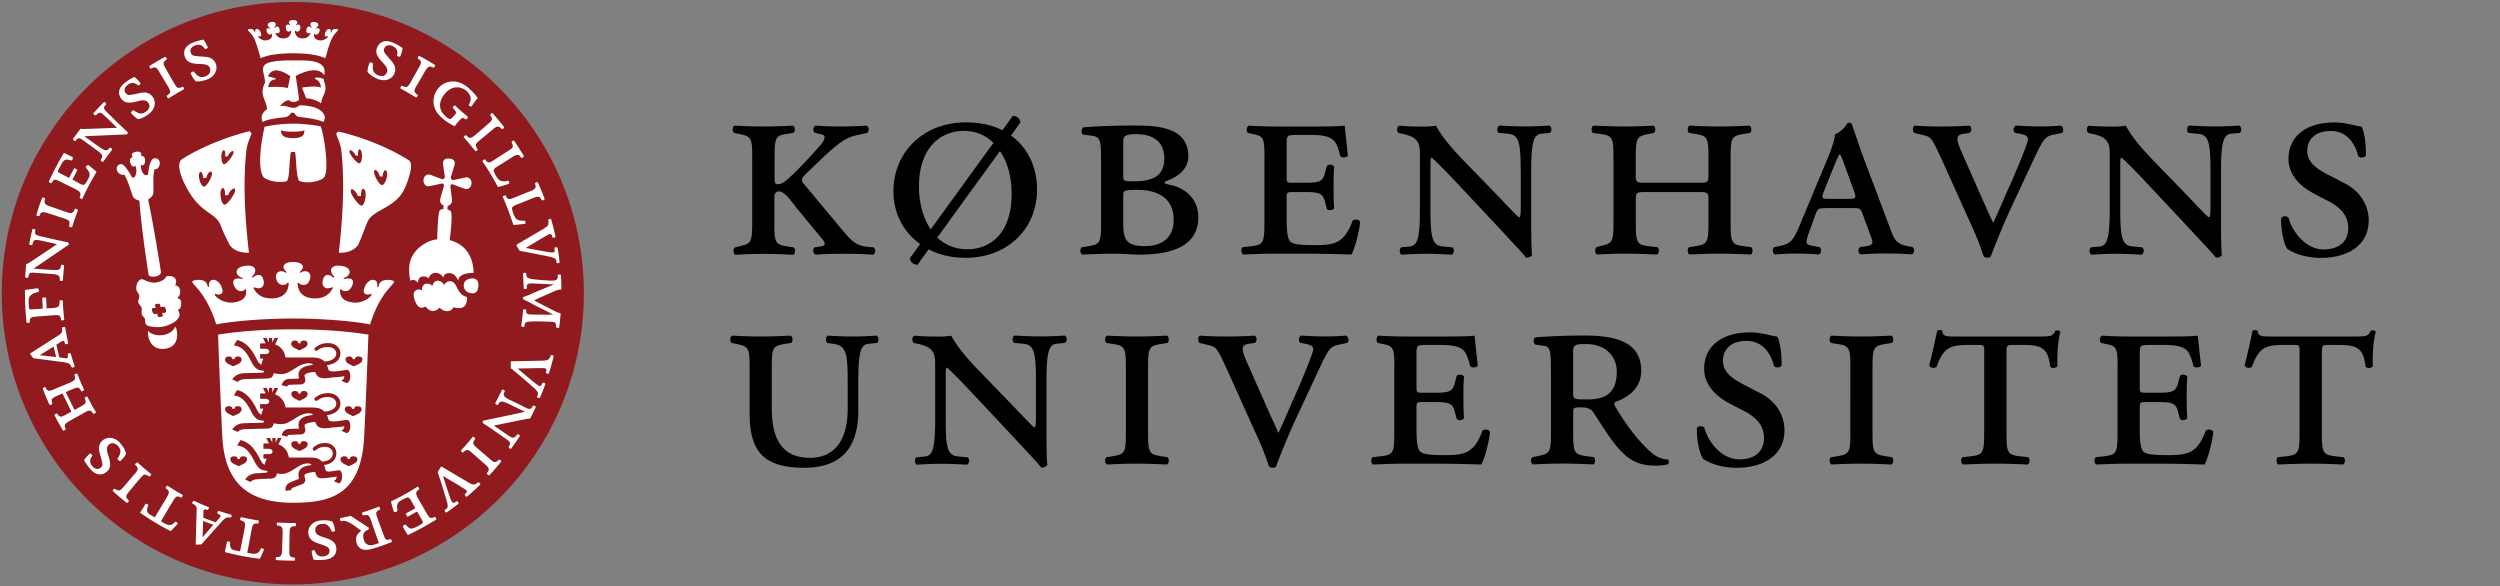 <svg xmlns="http://www.w3.org/2000/svg" viewBox="0 0 313.82 73.56"><rect x="0" y="0" width="313.82" height="73.56" fill="#808080" stroke="none"/><path fill="#901a1e" d="M73.29 36.82c0 20.18-16.37 36.54-36.52 36.54S.22 57 .22 36.82 16.58.25 36.77.25s36.52 16.39 36.52 36.57Z"></path><path fill="#fff" d="M20.6 65.51Zm10.69 3.83Zm0 0Zm20.94-57.09c.11-.04.25-.23.23-.32-.07-.06-.16-.11-.22-.16-.32-.27-.27-.47.09-1.07.2-.35.64-1.07.99-1.7.26-.43.46-.79.91-.58.04.01.08.04.17.08.11-.02.25-.23.22-.34-.5-.31-1.22-.74-1.99-1.15-.1.02-.22.24-.18.35.07.03.1.06.17.11.43.3.13.7-.07 1.06-.19.35-.69 1.24-.96 1.71-.41.74-.53.75-.92.61-.07-.02-.15-.06-.23-.1-.09.05-.19.24-.18.35.59.32 1.5.85 1.97 1.15Zm7.42 6.74c.12 0 .31-.13.33-.23-.05-.07-.12-.15-.15-.22-.21-.37-.09-.53.45-.98.31-.26.97-.79 1.52-1.26.38-.32.68-.59 1.05-.24.03.03.06.06.13.14.11.03.32-.12.31-.24-.35-.44-.88-1.11-1.47-1.77-.1-.01-.29.15-.29.27.04.06.07.09.12.16.3.43-.12.71-.43.98-.3.27-1.07.92-1.47 1.27-.65.54-.76.52-1.07.26-.06-.04-.12-.1-.19-.17-.1.02-.26.17-.29.27.44.47 1.13 1.31 1.47 1.74Zm-1.79 37.54c0 .12.18.28.27.29.08-.07.14-.14.19-.18.34-.26.52-.18 1.04.3.31.27.95.84 1.48 1.3.37.33.69.59.4 1-.02.05-.06.08-.12.16 0 .11.17.29.29.27.38-.4.94-1.02 1.51-1.73 0-.1-.18-.26-.3-.24-.05.05-.09.08-.15.15-.38.37-.71-.01-1.02-.27-.3-.26-1.08-.93-1.49-1.28-.64-.55-.63-.66-.43-1.03.04-.06.1-.14.14-.21-.03-.09-.2-.23-.31-.25-.38.5-1.11 1.32-1.49 1.73Zm-23.04 9.05c-.08.08-.1.31-.04.39.08.01.18.01.26.03.41.09.45.3.44.99-.01.41-.05 1.26-.07 1.97-.02.51-.02.91-.51.96h-.2c-.1.07-.13.32-.02.39.59.04 1.43.07 2.3.07.07-.07.07-.31-.01-.39-.08 0-.12-.02-.21-.03-.51-.04-.44-.56-.44-.96 0-.41.02-1.41.03-1.97.01-.83.11-.9.51-.96.08-.01.17-.02.25-.02.06-.09.06-.3 0-.4-.63.01-1.73-.02-2.29-.06Zm-17.58-7.54c-.12.02-.29.18-.29.28.06.07.14.13.19.19.27.32.18.51-.28 1.04-.27.31-.82.95-1.28 1.49-.33.39-.58.69-1.01.41a.768.768 0 0 1-.15-.11c-.11 0-.29.17-.26.29.42.4 1.06.95 1.76 1.5.11 0 .27-.19.24-.32l-.15-.15c-.37-.36 0-.71.26-1.03.25-.31.89-1.08 1.25-1.5.54-.65.65-.63 1.02-.43.06.03.14.09.21.13.09-.03.23-.2.24-.31-.5-.39-1.34-1.1-1.74-1.48ZM9.78 26.38c-.05-.11-.28-.2-.38-.16-.04.08-.07.17-.1.23-.22.37-.41.36-1.08.13-.38-.14-1.18-.41-1.86-.65-.48-.16-.86-.28-.75-.78 0-.04.02-.09.05-.19-.04-.11-.25-.21-.36-.14-.21.53-.48 1.31-.74 2.19.04.09.27.17.37.1.03-.07.05-.11.09-.18.2-.48.65-.27 1.05-.15.39.12 1.33.44 1.86.6.81.27.82.38.78.79-.01.06-.03.16-.05.24.07.08.28.14.39.11.18-.62.54-1.65.75-2.16Zm54.12-3.32c.08-.23-.06-.35-.13-.38-.1.03-.29.07-.38.08-.11 0-.45 0-.64-.11-.2-.12-.37-.38-.48-.55-.11-.18-.2-.39-.23-.45-.16-.39-.04-.47.54-.84.5-.31 1.07-.67 1.65-1.05.38-.23.81-.52 1.08-.11.03.04.05.08.11.16.15.01.33-.11.34-.23-.29-.47-.73-1.2-1.23-1.93-.1-.02-.31.11-.32.23.03.06.06.11.1.19.25.45-.22.68-.57.9-.28.19-1.2.77-1.64 1.06-.67.44-.81.45-1.09.15-.03-.04-.07-.1-.13-.18-.1 0-.28.14-.33.24.39.55 1.28 1.92 1.95 3.24.6-.14 1.07-.31 1.4-.41Zm2.02 5.04c.13-.2.01-.35-.07-.4-.1.02-.3.01-.39 0-.13 0-.47-.07-.64-.22-.17-.16-.29-.44-.37-.63-.08-.2-.13-.41-.15-.48-.09-.42.05-.47.69-.74.59-.22 1.2-.47 1.85-.74.41-.16.88-.36 1.08.08.02.04.04.08.08.17.14.04.34-.05.37-.16-.19-.51-.5-1.3-.87-2.11-.1-.04-.31.05-.35.17.02.07.04.11.06.2.16.49-.34.62-.71.78-.32.13-1.36.55-1.85.75-.74.3-.88.29-1.09-.05-.02-.05-.06-.12-.1-.19-.09-.02-.3.07-.36.17.27.57.9 2.13 1.34 3.54.61-.03 1.15-.11 1.48-.15ZM47.38 9.9c.92.39 1.82.08 2.13-.68.35-.86-.22-1.39-.68-1.92-.55-.65-.73-.82-.61-1.18.08-.24.4-.65 1.1-.32.76.37.54 1.07.52 1.17.11.14.25.18.4.12.12-.25.31-.93.3-1.07-.2-.12-.52-.37-1.2-.66-1.42-.61-1.97.34-2.08.86-.08.39.01.83.76 1.61.51.54.74.92.51 1.35-.16.29-.49.5-1.04.28-.86-.35-.7-1.04-.66-1.49a.54.54 0 0 0-.42-.13c-.12.28-.28.73-.28 1.18 0 0 .33.49 1.24.87Zm-7.16 55.43c-.99.12-1.61.83-1.51 1.66.12.91.87 1.09 1.52 1.32.81.29 1.06.36 1.12.73.05.24-.03.75-.8.81-.85.07-.99-.66-1.03-.75-.17-.06-.31-.03-.4.09.02.28.18.97.26 1.08.24 0 .65.07 1.38-.01 1.55-.17 1.56-1.27 1.39-1.78-.13-.38-.43-.71-1.46-1.02-.73-.21-1.11-.44-1.12-.92 0-.34.19-.68.77-.77.91-.12 1.11.56 1.3.96.15.04.36-.02.43-.1-.04-.29-.13-.76-.34-1.15 0 0-.53-.26-1.51-.14ZM15.08 55.6c-.67-.74-1.62-.84-2.23-.29-.67.62-.39 1.35-.21 2.03.22.83.32 1.06.05 1.33-.18.18-.64.41-1.13-.18-.53-.66-.03-1.19.03-1.27-.05-.18-.15-.28-.31-.29-.2.18-.67.72-.73.83.13.21.32.57.8 1.13 1.01 1.16 1.92.54 2.26.1.24-.31.34-.75 0-1.77-.24-.72-.28-1.16.11-1.45.26-.19.66-.24 1.07.19.63.68.18 1.25-.05 1.64.07.15.24.28.35.3.22-.21.55-.55.74-.95 0 0-.09-.59-.75-1.33Zm8.02-44.38c.03-.11-.08-.32-.17-.35-.08.04-.17.09-.23.11-.4.14-.54 0-.89-.61-.2-.36-.62-1.08-.98-1.71-.25-.43-.47-.77-.06-1.08.03-.02.07-.05.15-.11.04-.1-.07-.34-.19-.34-.53.28-1.23.69-1.98 1.16-.03.1.1.31.21.32.07-.03.1-.05.19-.09.47-.23.68.24.88.58.22.35.73 1.21 1.02 1.68.43.72.38.83.07 1.1-.06.05-.12.11-.2.15 0 .1.12.28.22.33.57-.37 1.47-.89 1.96-1.16Zm2.96-1.26c.91-.38 1.33-1.25 1.01-2-.36-.85-1.15-.81-1.83-.87-.86-.06-1.1-.06-1.27-.4-.11-.23-.18-.74.55-1 .8-.28 1.13.37 1.19.45.18.01.31-.06.37-.2-.1-.26-.45-.88-.53-.97-.24.05-.64.11-1.33.38-1.45.58-1.16 1.64-.86 2.09.22.33.61.57 1.69.59.75.02 1.18.11 1.32.58.09.32.01.71-.53.95-.85.36-1.22-.24-1.52-.59-.15 0-.34.13-.39.23.13.28.33.71.65 1.01 0 0 .57.11 1.49-.27ZM18.7 14.3c.78-.62.95-1.55.43-2.19-.57-.72-1.32-.49-1.99-.34-.85.17-1.08.24-1.32-.04-.18-.19-.38-.66.25-1.11.69-.49 1.19.04 1.28.11.17-.04.28-.13.29-.29-.16-.22-.66-.73-.77-.78-.22.11-.59.26-1.18.72-1.22.94-.67 1.89-.26 2.23.3.26.72.4 1.78.12.72-.2 1.16-.21 1.42.2.19.29.21.68-.25 1.04-.72.58-1.24.11-1.62-.14-.15.04-.29.21-.33.33.2.22.52.59.9.8 0 0 .58-.04 1.37-.67Zm43.46 36.31c.04.16.2.23.34.21.04-.06.06-.11.13-.2.19-.29.4-.29 1.09.02.46.22 1.89.91 2.19 1.05-.27.07-4.55.97-5.26 1.12-.07.1-.06.24-.02.32.22.09 2.29 1.56 2.76 1.87.66.45.73.62.56.92-.04.06-.08.13-.11.18.02.12.19.27.31.23.3-.4.75-1.04 1.11-1.6-.02-.13-.18-.22-.32-.22-.04.06-.11.14-.14.19-.34.4-.55.26-1.12-.12-.3-.2-1.38-.95-1.69-1.15.43-.1 3.96-.81 4.07-.83.28-.05.37-.06.5-.04.02-.08.04-.15.08-.21.18-.34.52-1.03.62-1.27-.06-.12-.23-.18-.35-.16-.05.09-.07.14-.12.2-.24.39-.58.16-1.04-.07-.48-.24-1.2-.59-1.79-.87-.66-.32-.81-.54-.69-.86.03-.07.08-.18.1-.22-.05-.15-.22-.23-.36-.15-.14.29-.62 1.27-.85 1.66ZM8.06 33.34c-.1-.12-.28-.13-.4-.07 0 .07-.01.11-.04.24-.07.34-.26.41-1.01.38-.5-.02-2.06-.14-2.4-.17.22-.15 3.82-2.59 4.42-3a.361.361 0 0 0-.11-.32c-.24 0-2.71-.58-3.25-.7-.8-.17-.9-.29-.86-.63 0-.07.02-.15.04-.21-.05-.11-.28-.17-.38-.09-.12.48-.28 1.23-.4 1.89.08.11.26.14.38.08.02-.07.05-.17.07-.23.13-.48.38-.43 1.05-.3.35.07 1.63.36 1.98.44-.35.26-3.32 2.23-3.42 2.29-.25.15-.33.2-.46.22.01.09.02.16 0 .23-.04.38-.1 1.14-.1 1.41.1.09.29.09.39.01.01-.1.02-.15.03-.22.09-.45.48-.37 1-.33.53.04 1.3.09 1.96.14.73.05.94.2.95.54v.24c.1.12.28.13.4 0 .01-.33.1-1.41.16-1.85Zm6.02-14.54c-.01-.16-.16-.25-.29-.26-.04.05-.08.09-.17.17-.25.25-.45.22-1.07-.21-.43-.28-1.68-1.19-1.96-1.4.27-.01 4.62-.2 5.35-.23.09-.09.11-.22.07-.31-.2-.12-2.01-1.92-2.41-2.3-.6-.57-.63-.73-.41-1.01.04-.05.1-.11.15-.16 0-.12-.15-.29-.28-.28-.35.34-.88.91-1.34 1.41.02.13.15.25.28.27.06-.05.14-.12.19-.16.36-.34.54-.17 1.04.29.28.25 1.21 1.18 1.47 1.42-.42.02-4 .15-4.12.15-.28 0-.37 0-.49-.05a.68.68 0 0 1-.11.19c-.23.31-.69.92-.83 1.14.04.13.2.23.32.23.06-.08.1-.13.15-.19.31-.34.58-.06 1.02.25.43.31 1.05.77 1.59 1.15.59.43.7.66.53.96-.03.06-.1.17-.12.2.02.16.17.27.33.22.18-.27.84-1.15 1.11-1.5Zm-3.09 31c-.12-.03-.33.06-.36.16.03.08.06.16.08.23.14.41-.02.53-.63.87-.17.09-.42.24-.73.4l-1.1-2.24c.29-.13.56-.25.76-.33.75-.32.87-.31 1.09.04l.11.19c.1.01.29-.08.36-.18-.29-.59-.67-1.49-.85-2.02-.11-.04-.34.03-.38.12.03.09.05.17.06.25.08.37-.08.52-.73.79-.35.15-1.16.48-1.82.76-.42.18-.81.38-1.05-.05-.02-.04-.04-.09-.08-.18-.13-.04-.33.06-.36.17.2.53.51 1.28.85 2.04.09.03.33-.04.37-.16-.03-.07-.03-.09-.06-.17-.14-.44.16-.59.69-.82.13-.06.36-.16.63-.28l1.12 2.27c-.21.13-.42.25-.61.35-.41.23-.78.47-1.06.07-.03-.04-.05-.08-.1-.16-.14-.02-.34.09-.35.2.26.51.65 1.22 1.08 1.94.08.01.31-.09.34-.2l-.07-.16c-.19-.4.1-.61.6-.89.29-.16 1.25-.7 1.72-.96.69-.4.83-.4 1.08-.08.03.05.08.11.12.18.11 0 .28-.11.34-.21-.34-.53-.83-1.43-1.06-1.93Zm46.76-34.75c.28-.32.37-.27.56-.16.06.04.1.06.18.1.11 0 .27-.24.25-.34-.44-.32-1.05-.86-1.6-1.4-.17 0-.31.17-.3.28.07.08.14.17.25.31.24.3.22.32-.03.6-.12.14-.19.23-.27.32-.2.21-.37.23-.64.02-.11-.08-.18-.14-.34-.3-.26-.25-1.09-1.16-.1-2.55 1.05-1.43 2.33-.96 2.81-.56.39.35.55.68.57 1.01 0 .33-.16.61-.25.8.02.11.22.21.34.19.27-.41.52-.74.79-1.07-.11-.15-.35-.55-1.18-1.27-.71-.61-1.67-1.04-2.74-.67-.81.28-1.52 1.09-1.62 2.1-.11 1.15.51 1.85 1.07 2.36.65.56 1.21.84 1.58 1.03.13-.2.23-.33.38-.5.05-.06.12-.13.31-.33Zm-45.62 6.54c-.17-.18-.94-.8-1.05-.89-.19.03-.29.2-.3.35.04.05.1.11.19.23.29.36.36.63.18 1.03-.05.1-.13.25-.23.42-.27.48-.35.63-1 .27-.09-.06-.83-.45-.83-.45.01-.01.62-1.19.62-1.19-.08-.13-.24-.21-.41-.24 0 .02 0 .01-.63 1.21-.15-.07-1.15-.59-1.27-.65-.11-.07-.18-.14-.08-.33.1-.2.31-.65.53-.98.24-.36.52-.35.7-.32.19.03.32.07.43.11.13-.09.19-.26.15-.43-.27-.14-.8-.41-1.1-.54-.83 1.37-1.53 2.78-1.91 3.62.05.09.23.2.35.18.02-.04.04-.08.09-.16.25-.44.55-.26 1.07 0 .43.22 1.14.57 1.73.86.79.39.81.58.68.97-.02.06-.02.07-.06.15.08.1.27.18.35.16.52-1.17 1.23-2.48 1.79-3.39Zm36.94 41.34c.07.33.31 1.14.38 1.32.18.07.36-.02.44-.13 0-.06-.02-.15-.03-.3-.05-.47.03-.73.42-.96.09-.06.23-.15.42-.23.49-.25.63-.32.98.34.05.09.45.83.45.83l-1.18.65c.01.15.09.31.21.42l1.2-.66c.08.13.63 1.11.69 1.23.06.12.08.2-.11.32s-.61.38-.98.52c-.39.17-.61 0-.75-.12-.13-.12-.22-.23-.29-.31-.15 0-.29.11-.36.27.16.28.46.76.63 1.05 1.44-.68 2.8-1.47 3.58-1.96 0-.11-.09-.29-.2-.34-.04.02-.08.03-.16.08-.45.22-.6-.09-.89-.59-.25-.42-.63-1.1-.97-1.67-.44-.76-.36-.93-.04-1.18.05-.04.06-.05.13-.1a.518.518 0 0 0-.21-.33c-1.17.76-2.41 1.42-3.35 1.87Zm19.96-31.27c.59.1.61-.06.6-.32 0-.06-.01-.13-.02-.21.05-.1.29-.13.38-.03.1.51.2 1.3.25 1.85-.04.11-.28.12-.38.03 0-.07 0-.14-.03-.24-.02-.2-.15-.37-.86-.52-.7-.15-2.49-.52-3.72-.72-.13-.18-.38-.6-.39-.64a.12.12 0 0 1 .03-.17c.07-.05 3.12-1.83 3.4-2 .48-.31.59-.44.56-.82 0-.1-.03-.18-.04-.26.05-.07.24-.18.37-.09.23.77.4 1.49.55 2.2-.04.1-.26.16-.38.09 0-.05-.02-.1-.05-.19-.12-.35-.29-.27-.68-.05-1.09.62-1.24.73-2.62 1.55.95.19 2.1.4 3.02.55Zm-1.69 16.56c.46.38.56.25.68.02.03-.06.05-.12.08-.19.1-.06.31.02.36.15-.17.49-.47 1.24-.69 1.74-.1.07-.31-.03-.36-.16.03-.07.06-.13.1-.23.08-.19.04-.38-.49-.87-.55-.48-1.91-1.68-2.9-2.46 0-.22-.01-.7-.02-.74 0-.06.03-.13.11-.13.09 0 3.62-.07 3.94-.08.56-.03.73-.09.9-.43.04-.09.07-.18.09-.24.08-.04.3-.04.37.1-.19.77-.39 1.49-.61 2.19-.09.07-.31 0-.38-.1.01-.05.02-.12.05-.21.07-.37-.12-.37-.56-.37-1.26 0-1.45.03-3.03.05.73.64 1.63 1.39 2.36 1.97ZM56.58 62.65c.19.56.35.51.57.38.06-.03.11-.07.18-.12.12 0 .26.19.22.32-.41.33-1.06.8-1.51 1.11-.11.01-.24-.19-.22-.33.07-.04.12-.08.22-.14.16-.13.24-.31.03-1-.2-.7-.72-2.45-1.13-3.6.11-.18.36-.6.38-.64.02-.03.08-.08.16-.04.06.04 3.04 1.81 3.35 1.99.49.29.66.31.99.11.08-.05.15-.1.21-.15.08.01.29.12.26.29-.57.56-1.13 1.05-1.69 1.53-.1.01-.25-.15-.25-.3.03-.03.08-.07.14-.14.25-.28.1-.38-.28-.6-1.06-.68-1.24-.75-2.6-1.57.29.92.65 2.03.95 2.92Zm-9.25 5.6c-.13.05-.29.1-.47.15-.18.04-.49.08-.74-.05a.875.875 0 0 1-.44-.57c-.06-.17-.12-.37-.06-.71.07-.32.39-.5.63-.59l.06-.23c-.34-.22-2-1.31-2.3-1.5-.58.15-1.21.27-1.32.3-.03.12.03.29.09.38.1-.02.2-.03.23-.04.35-.03.51.04 1 .3.47.26.94.65 1.33.95-.46.32-.77.76-.6 1.43.26 1.03 1.13 1.02 1.71.89.2-.05.44-.11.64-.18.22-.06.87-.26 2.09-.74.02-.08-.03-.33-.14-.36-.08.02-.11.02-.2.04-.4.11-.48 0-.75-.75-.12-.33-.49-1.33-.67-1.82-.28-.75-.25-.9.1-1.1.05-.02.12-.06.2-.09.02-.1-.06-.29-.15-.37-.63.26-1.41.53-2.09.74-.05.11 0 .33.1.38.09-.01.18-.04.26-.05.41-.07.54.08.77.76.12.37.63 1.85.95 2.73l-.22.11Zm-18.3-3.65c.08.11.03.32-.09.38-.04-.01-.11-.03-.22-.03-.22 0-.39-.02-.91.55-.49.55-2.35 2.64-2.53 2.84-.12 0-.57.02-.63.02-.06-.01-.08 0-.08-.09s.09-3.61.11-3.94c0-.33.11-.75-.31-1a1.71 1.71 0 0 0-.23-.12c-.02-.1.04-.3.2-.35.87.41 1.55.69 1.86.8.05.1-.02.31-.15.37-.05-.02-.07-.03-.16-.06-.37-.12-.36.15-.36.49 0 .36-.01.36-.01.53.22.09 1.31.49 1.54.58.08-.08.14-.16.33-.38.34-.37.4-.47.08-.63-.11-.05-.1-.05-.17-.08-.02-.06-.02-.29.15-.35.19.07 1.03.33 1.58.48Zm-2.25 1.28-1.28-.48-.07 2.05 1.35-1.58ZM9.38 45.97c-.03.12-.26.21-.38.14-.02-.03-.04-.11-.1-.2-.11-.19-.2-.34-.96-.45-.73-.1-3.5-.46-3.75-.49-.08-.1-.36-.47-.39-.5-.02-.06-.04-.08.03-.13.07-.04 3.05-1.95 3.32-2.12.27-.18.68-.33.65-.81 0-.1-.01-.19-.02-.28.06-.06.28-.13.41-.03.15.96.3 1.68.37 1.98-.05.11-.27.18-.39.09-.01-.04-.02-.07-.04-.16-.11-.37-.32-.21-.61-.03-.3.2-.31.2-.45.3.05.21.33 1.36.38 1.59.11.02.2.02.5.07.51.06.62.06.57-.31-.01-.11-.01-.1-.03-.17.05-.07.24-.18.39-.08.06.24.41 1.38.49 1.58Zm-2.33-1.15-.32-1.32-1.74 1.09 2.06.23Zm59.08-8.87c0-.42.43-.39.98-.36.45.02 1.85.08 2.42.13-.3.11-1.94.77-2.57 1.06-.65.3-1.14.46-1.27.5-.06.08-.07.21 0 .3.25.11.5.22 1.23.62.7.39 2.1 1.04 2.52 1.3-.4 0-1.94 0-2.61-.02-.77 0-.76-.14-.77-.4v-.18c-.08-.08-.31-.09-.4-.02-.05.61-.08.96-.23 2.06.07.1.3.13.39.06.02-.12.02-.13.05-.29.07-.31.35-.33 1.03-.36.57-.02 1.6.02 2.27.04.59.02.63.18.63.46 0 .08 0 .1-.01.2.08.12.31.14.41.06.06-.55.14-1.3.18-1.79-.33-.06-.7-.24-.96-.38-.12-.06-2.02-1.02-2.37-1.23.61-.32 2.01-.91 2.53-1.15.4-.18.66-.22.89-.21 0-.7-.02-1.15-.06-1.83-.13-.09-.32-.08-.4.02v.2c.02.52-.47.48-.95.48-.28 0-1.66-.11-2.15-.17-.76-.1-.78-.26-.84-.54-.01-.07-.01-.11-.02-.2-.15-.13-.34-.07-.4.04.05.67.06 1.04.09 1.85.1.11.32.11.4 0M32.75 68.82c-.03.13-.13.32-.27.48-.13.16-.47.26-.83.2-.11-.02-.34-.06-.61-.11 0 0 .43-2.26.52-2.79.15-.79.24-.89.64-.88.05 0 .13 0 .21.01.07-.08.1-.29.06-.39-.64-.1-1.65-.29-2.2-.43-.1.08-.15.3-.1.38.09.03.17.06.23.09.41.15.41.35.29 1.04-.07.37-.55 2.79-.55 2.79-.34-.06-.66-.13-.8-.16-.39-.1-.44-.48-.46-.6-.02-.11 0-.24 0-.38-.09-.12-.31-.13-.39-.07-.03.2-.22 1.06-.27 1.3 1.71.43 2.75.64 4.41.84.04-.06.46-1.04.51-1.15-.07-.14-.28-.19-.4-.16ZM22 65.49c-.07.11-.24.25-.43.36-.17.09-.51.06-.84-.11-.1-.06-.3-.18-.53-.31 0 0 1.18-1.97 1.45-2.43.41-.69.53-.77.91-.61.05.02.12.04.19.09.1-.05.19-.24.19-.35-.56-.31-1.45-.84-1.91-1.17-.12.03-.25.23-.23.33.07.05.14.1.2.15.3.27.24.47-.11 1.08l-1.47 2.43c-.3-.18-.57-.35-.7-.43-.34-.23-.26-.61-.23-.72.02-.11.07-.24.14-.37-.06-.14-.26-.23-.35-.19-.1.17-.56.92-.7 1.12 1.46 1 2.35 1.54 3.85 2.31.06-.05.79-.82.88-.91-.02-.16-.19-.27-.31-.28ZM7.48 37.73v.24c-.03.4-.09.64-.77.69-.14.01-.69.04-.86.05l-.06-1.33c-.14-.07-.33-.05-.48.01l.05 1.35c-.15.02-1.34.1-1.48.1-.14 0-.22-.01-.25-.23-.01-.22-.04-.52-.03-.98.03-.76.97-.92 1.23-.98.09-.16.06-.32-.07-.46-.39.03-1.26.17-1.63.2 0 1.79.07 2.85.21 4.11.1.05.31.04.39-.03v-.18c0-.51.37-.51.94-.56.37-.03 1.16-.08 1.95-.15.87-.08.95.05 1.03.45.01.07.01.07.02.16.13.05.33.02.4-.05-.1-.76-.16-1.68-.19-2.41-.1-.07-.3-.04-.39 0Zm31.17-26.82c-.55.04-.74.1-.74.1l.53 1.34s.89-.03 1.89.63c0-.96.89-1.4.36-2.71-.04-.14-.02-.3-.02-.3-.36-.3-1.12-.22-1.12-.22v.16c.75.28.73 1.08.73 1.08-.5-.18-1.09-.12-1.62-.09Zm-1.87-4.22c1.51 0 3.04.14 4.05.62.16-.4.55-2.26 1.14-2.98.1-.11.35-.4.41-.45.05-.05.1-.17 0-.2-.11-.03-.24-.06-.4-.03-.21.04-.33.15-.38.41 0 0-.07.03-.09.03.03-.15.02-.3-.03-.39-.05-.07-.22-.16-.46.09-.1.12-.17.23-.21.37-.05.14-.09.28.03.38.09.05.2.04.33-.03v.1c-.17.25-.63.54-1.09.45-.56-.1-.7-.42-.66-.81l.03-.03c.04.03.1.11.18.12.07.02.28.02.42-.27.11-.22.1-.38.04-.45-.05-.06-.19-.11-.45-.03 0-.02-.02-.05-.02-.07.28-.09.36-.3.34-.41-.01-.12-.07-.28-.42-.34-.39-.07-.53.09-.56.2-.03.09-.01.33.17.48-.01.02-.06.04-.06.05-.07-.05-.1-.08-.15-.11a.398.398 0 0 0-.16-.06c-.12 0-.24.05-.31.37-.1.4.16.48.23.48s.21-.02.27-.06l.02.04c-.19.44-.55.7-1.1.66-.5-.04-.87-.36-.87-.97 0 0 .02 0 .04-.03.02.03.1.15.28.15s.29-.13.35-.38c.07-.28-.04-.44-.16-.49-.15-.06-.3.03-.35.09-.01-.02-.03-.04-.04-.05.11-.13.2-.26.17-.37-.03-.15-.2-.26-.52-.26-.33 0-.49.11-.52.26-.02.12.06.25.17.37l-.05.05c-.04-.05-.19-.15-.34-.09-.13.04-.22.2-.16.49.06.24.18.38.34.38s.26-.12.28-.15c0 .02.03.02.04.03-.01.61-.37.92-.88.97-.56.04-.91-.22-1.11-.66.02-.02.02-.03.03-.04.07.04.2.07.27.06.08 0 .33-.07.23-.48-.06-.32-.19-.36-.3-.37-.04 0-.12.03-.16.06-.05.03-.09.06-.15.11-.01-.01-.06-.03-.06-.05.19-.15.2-.39.18-.48-.04-.11-.18-.28-.57-.2-.35.06-.41.23-.42.34-.01.11.06.33.34.41 0 .02-.02.05-.02.07-.26-.07-.4-.03-.45.03-.04.07-.06.23.05.45.14.29.34.28.4.27a.33.33 0 0 0 .18-.12c.02.02.03.03.04.03.03.39-.09.71-.67.81-.44.09-.91-.21-1.07-.45v-.1c.13.07.25.08.31.03.13-.1.09-.24.03-.38a.842.842 0 0 0-.2-.37c-.23-.24-.41-.16-.46-.09-.06.08-.07.24-.04.39-.01 0-.07-.03-.08-.03-.06-.26-.17-.36-.38-.41-.16-.03-.3 0-.41.03-.11.04-.07.15 0 .2.06.05.32.34.42.45.58.72.96 2.58 1.12 2.98 1.01-.47 2.55-.62 4.05-.62m-.89 8.01c-.97.11-2.28.24-2.9.62-.3-.59-.08-1.19.55-1.62-.05-.42-.16-.76-.25-.95-.72-1.64-.01-2.03-.01-2.51-.15-1.67-1.41-2.66 3.51-2.66 1.85 0 4.36-.11 3.92 1.87 0 0-.33-.63-1.28-.63-1.03 0-2.3.72-2.3.72s.46 2.89.4 2.99c-.12.2-.64.33-.87.25-.24-.08-.42-.2-.42-.2-.4 0-.8.41-1.15.77.88-.33 1.71.67 2.49-.13 1.32 0 2.16.33 2.44.5.81.49.92 1.1.58 1.6-.4-.24-1.58-.49-3.05-.64-.41-.05-.62-.53-.62-.53h-.36s-.31.5-.69.54M33.64 9.6l.95.22v.14c-.73.08-.87.61-.92.98 0 0 .59-.06 1.55-.02.66.04.91.14.91.14s.15-.75.31-1.5c-.31-.18-2.11-1.55-2.8.03Zm-2.38 22.12c-1.12.06-2.07-.37-2.44-1-.18-.31-.83-1.64-1.06-2.28-.69-1.97-2.61-1.39-4.54-5.27-.61-1.2-1.07-2.74-.36-3.2 3.74-2.37 8.36-3.5 8.45-3.49.07 0 .3.24.26.34-.18.44-.56 1.25-.65 2.17-.5 4.65-.03 9.57.33 12.72Zm-4.79-10.19c-.12-.02-.44.22-.57.79l-.37.05c-.04-.5-.22-.81-.33-.8-.15.03-.21.18-.23.45-.03.4.28 1.41.65 1.41.3 0 .85-.99.96-1.4.06-.26.03-.46-.11-.5Zm1.65-.92c.26.04.92-.81 1.1-1.18.11-.23.13-.42.01-.47-.08-.03-.42.15-.65.67h-.32c.07-.47-.04-.77-.14-.77-.14 0-.21.13-.29.37-.1.38-.03 1.35.3 1.38Zm1.27 3.05c-.12-.03-.51.21-.75.83l-.39.02c.04-.56-.13-.92-.25-.91-.17.02-.25.17-.31.46-.07.45.1 1.6.5 1.63.32.03 1.04-1.02 1.24-1.47.11-.29.1-.51-.04-.57Zm21.5-.21c-1.04 2.66-4.08 2.81-4.75 4.38-.28.63-.98 2.57-1.18 2.89-.38.63-1.32 1.06-2.43 1 .35-3.15.82-8.07.33-12.72-.1-.92-.48-1.69-.64-2.13-.04-.11.17-.35.25-.35.1 0 4.65.98 8.8 3.56.69.43.16 1.99-.37 3.37Zm-6.92-4.13c.18.37.89 1.22 1.13 1.18.35-.04.4-1 .29-1.38-.06-.24-.14-.36-.29-.37-.1 0-.21.3-.14.77h-.32c-.23-.51-.61-.7-.68-.67-.13.05-.12.24 0 .47Zm1.91 4.85c-.05-.3-.14-.45-.3-.47-.12 0-.29.35-.26.92l-.39-.02c-.23-.62-.67-.88-.78-.85-.15.06-.15.28-.04.57.19.45.95 1.5 1.27 1.49.4-.04.59-1.18.5-1.63Zm2.71-2.36c-.01-.27-.08-.41-.23-.44-.11-.01-.3.3-.35.8l-.34-.04c-.14-.57-.47-.82-.58-.8-.14.04-.16.24-.09.51.09.41.64 1.39.94 1.39.38 0 .69-1 .66-1.41ZM36.8 39.98c3.49 0 7.44.31 9.66.74.25-.85.89-2.64 2.04-4.13.19-.23.72-.85.83-.97.12-.11.22-.33-.04-.4-.27-.07-.58-.12-.95-.06-.48.09-.74.3-.81.82-.02 0-.17.06-.18.06.04-.28 0-.61-.14-.76-.13-.14-.56-.33-1.05.16-.24.24-.35.47-.42.72-.09.29-.17.57.13.75.21.1.47.09.75-.05v.19c-.33.5-1.34 1.08-2.4.91-1.33-.2-1.57-.84-1.52-1.61.02-.02.05-.04.08-.06.07.06.22.21.43.25.17.03.64.04.94-.55.23-.43.18-.75.06-.88-.11-.14-.45-.22-1.04-.08 0-.02-.04-.1-.05-.13.66-.19.8-.59.77-.82-.03-.23-.19-.57-1.03-.7-.9-.15-1.21.19-1.29.42-.04.18.01.66.44.94-.02.04-.1.09-.12.12-.15-.1-.23-.16-.33-.23a.878.878 0 0 0-.38-.12c-.26 0-.54.1-.67.72-.16.8.41.96.57.96.15 0 .47-.05.62-.14.04.02.05.04.09.09-.44.88-1.21 1.39-2.5 1.31-1.17-.08-1.9-.71-1.93-1.92.03-.02.07-.04.1-.05.05.04.24.29.64.29s.69-.27.81-.73c.16-.56-.08-.86-.38-.96-.36-.12-.7.07-.82.18-.03-.04-.07-.07-.09-.11.24-.24.44-.49.39-.74-.08-.3-.47-.52-1.21-.52-.73 0-1.13.22-1.21.52-.05.25.15.51.39.74-.03.04-.06.07-.09.11-.12-.1-.46-.29-.82-.18-.3.1-.54.4-.38.96.13.46.42.73.81.73s.59-.25.64-.29c.03.01.08.03.1.05-.03 1.22-.76 1.85-1.93 1.92-1.29.08-2.06-.43-2.5-1.31.04-.04.05-.06.09-.09.15.09.46.14.62.14.16 0 .73-.17.57-.96-.13-.62-.41-.72-.67-.72-.1 0-.27.05-.38.12-.11.06-.18.12-.33.23-.02-.03-.1-.08-.12-.12.42-.28.48-.76.44-.94-.07-.23-.39-.57-1.29-.42-.84.12-1 .47-1.03.7-.03.23.1.63.77.82 0 .03-.05.11-.05.13-.6-.14-.93-.06-1.04.08-.12.13-.17.45.06.88.29.59.77.58.94.55.21-.04.36-.19.43-.25.03.02.07.05.08.06.06.77-.19 1.41-1.52 1.61-1.06.16-2.07-.42-2.4-.91v-.19c.28.14.54.15.75.05.3-.18.22-.46.13-.75-.07-.25-.18-.48-.42-.72-.49-.49-.92-.3-1.05-.16-.15.15-.18.48-.14.76 0 0-.16-.06-.18-.06-.07-.52-.33-.73-.81-.82-.37-.07-.68-.01-.95.06-.25.07-.15.28-.04.4.11.12.64.73.83.97 1.15 1.5 1.79 3.28 2.04 4.13 2.22-.43 6.16-.74 9.66-.74Zm21.41-4.2c0 .86.75 1.04 1.13 1.04s.71-.27.71-1.07c0-.62-.36-.8-.76-.8-.22 0-1.07.1-1.07.83Zm-3.94.1a.952.952 0 0 0-.66-.27c-.54 0-.68.56-.63.83-.11-.03-.24-.1-.4-.1-.41 0-.66.31-.66.68s.36 1.61.97 1.61c.21 0 .36-.08.55-.13.19.25.53.54.87.54.38 0 .58-.15.86-.42.16.17.55.44.91.44.56 0 .68-.26.86-.49.13.03.34.11.68.11.76 0 1.01-.53 1.01-1.4-.65-.11-.99-.64-1.23-1.11-.23-.49-.45-.87-.93-.87-.26 0-.61.17-.67.49-.12-.18-.43-.55-.82-.55-.46 0-.61.33-.7.65Zm.61-5.82c-1.01 0-3.52 1.22-3.52 3.69 0 .51.05 1.24.17 1.51.06-.05.17-.12.33-.12s.45.12.6.36c.05-.34.1-.8.73-.8.37 0 .48.15.61.25.15-.52.57-.7.91-.7s.79.26.95.62c0-.41.37-.58.68-.58.69 0 .91.44 1.2.94 0-.7.93-.95 1.66-.96h.24c0-1.99-.95-3.58-2.99-4.13.41-3.28.19-3.55.12-3.63-.09-.12-.25-.18-.4-.2l.02-.47a.66.66 0 0 0 .55-.63c.02-.19-.21-1.76-.21-1.79 0-.17.11-.31.27-.29.07 0 1.5.59 1.7.61.35.03.65-.28.68-.69.05-.41-.21-.76-.57-.79-.18 0-1.43.31-1.76.34-.16-.01-.28-.18-.26-.34 0-.02.49-1.54.5-1.73.02-.35-.3-.66-.71-.61-.41-.1-.75.15-.78.49-.01.19.24 1.77.24 1.79 0 .15-.15.3-.3.29-.32-.07-1.52-.58-1.7-.59-.35-.03-.66.28-.68.69-.03.41.22.76.56.79.2.02 1.71-.35 1.78-.35.17 0 .24.16.22.32 0 .02-.45 1.54-.48 1.73-.03.3.14.6.45.71l-.04.46c-.15 0-.32.03-.42.14-.08.07-.26.31-.35 3.63Zm-14.17-7.82c-.29.42-1.94.91-3.12.48-.45-.29-.4-3.53-.58-3.65h-.43c-.09 0-.11.15-.2 1.18-.06.69-.08 2.31-.41 2.5-1.34.31-2.68-.25-2.88-.51-.83-1.09-.29-4.6.13-6.33 2.41-.52 4.6-.49 7.04-.05.42 1.08 1.09 5.46.44 6.38Zm-2.5-5.89s-.27.18-1.43.18c-1.22 0-1.51-.18-1.51-.18 0 .65.39.99 1.51.99s1.43-.34 1.43-.99ZM46.25 42c-.04.81-.27 7.59-.54 12.85-.37 7.25-4.18 8.26-8.91 8.26-5.06 0-8.56-1.93-8.89-8.26-.27-5.26-.51-12.03-.53-12.85 1.14-.17 4.28-.66 9.42-.66s8.3.49 9.45.66Zm-9.7 1.12c0 .52.71.66.96.85h.13c.25-.19.96-.33.96-.85 0-.09-.03-.37-.47-.37-.36 0-.41.22-.41.34h-.28c0-.12-.06-.34-.41-.34-.44 0-.47.28-.47.37Zm1.59 12.26c-.36 0-.41.21-.41.34h-.28c0-.13-.06-.34-.41-.34-.44 0-.47.28-.47.37 0 .53.71.69.96.85h.13c.25-.17.96-.32.96-.85 0-.08-.03-.37-.47-.37Zm-.62-5.08h.13c.25-.18.96-.33.96-.86 0-.09-.03-.36-.47-.36-.36 0-.41.2-.41.33h-.28c0-.12-.06-.33-.41-.33-.44 0-.47.27-.47.36 0 .53.71.67.96.86Zm-9.27-5.18c0 .52.72.67.97.85h.12c.27-.18.99-.32.99-.85 0-.09-.03-.37-.48-.37-.36 0-.41.22-.41.33h-.29c0-.11-.05-.33-.4-.33-.47 0-.49.28-.49.37Zm11.58-1.13c.45-.32.8-.43 1.37-.43.5 0 1.01.31 1.01.82 0 .43-.39.95-1.48 1h-.01c-.44-.47-1.09-.51-1.83-.51h-3.05c-.09-.54-.31-.96-.68-1.28-.18-.16-.39-.28-.63-.36l.39-.81h-.46l-.29.59v-.59h-.41v.59l-.29-.59h-.46l.33.69h-.69v.67h.66c.27 0 .48.15.48.33 0 .28-.26.34-.48.34h-.66v.57h.4v.02c-.07.15-.19.43-.22.73-.24-.06-.39-.24-.65-.76-.47-.94-1.17-2.05-2.4-2.32h-.03l-.4.68h.06c.99.13 1.53.85 2.1 1.96.5.99.89 1.17 1.56 1.2.03.04.07.07.11.1-.04.13-.11.15-.46.16l-1.9.05c-.4.01-1.14.03-1.64.75l-.03.04.69.31.02-.02c.19-.21.51-.32.99-.33.28 0 .92-.03 1.5-.04.49-.01.94-.03 1.1-.03.61-.02.82-.18.9-.67 1.18.24 1.54.07 2.17-.29.21-.12.4-.24.56-.34.65-.4.97-.59 1.69-.62.25 0 .4.04.53.21-.85.08-1.35.27-1.62.61-.26.33-.22.71-.17.97s.02.09.03.13c-.47.02-.5.02-.53.02-.03 0-.07 0-.74.03-.17 0-.73.08-.9.75v.04l.69.17v-.03c.1-.19.16-.19.24-.19.66-.03.7-.03.73-.03.03 0 .07 0 .74-.03.18 0 .32-.07.43-.19.21-.24.11-.56.06-.72v-.02s-.02-.03-.02-.05c-.03-.15 0-.2.03-.24.07-.08.33-.28 1.31-.35.14.55.5.8 1.17.8.31 0 .67-.05 1.11-.12.41 0 .84-.06 1.18-.11.06 0 .12-.02.18-.03 0 .31-.09.37-.32.52l-.07.04.69.31h.02c.2-.09.31-.22.38-.47.08-.26.07-.59-.03-.92a.391.391 0 0 0-.4-.27c-.17.02-.36.05-.56.08-.89.14-1.64.22-1.73-.19-.04-.18-.09-.34-.16-.49 1.24-.14 1.69-.84 1.69-1.46 0-.82-.76-1.3-1.5-1.3-.67 0-1.12.15-1.66.55-.26.2.03.55.29.36Zm0 6.28c.45-.32.8-.43 1.37-.43.5 0 1.01.31 1.01.82 0 .43-.39.95-1.48 1h-.01c-.44-.47-1.09-.51-1.83-.51h-3.05c-.09-.54-.31-.96-.68-1.28-.18-.16-.39-.28-.63-.36l.39-.81h-.46l-.29.59v-.59h-.41v.59l-.29-.59h-.46l.33.69h-.69v.67h.66c.27 0 .48.15.48.33 0 .28-.26.34-.48.34h-.66v.57h.4v.02c-.07.15-.19.43-.22.73-.24-.06-.39-.24-.65-.76-.47-.94-1.17-2.05-2.4-2.32h-.03l-.4.68h.06c.99.13 1.53.85 2.1 1.96.5.99.89 1.17 1.56 1.2.03.04.07.07.11.1-.04.13-.11.15-.46.16l-1.9.05c-.4.01-1.14.03-1.64.75l-.03.04.69.31.02-.02c.19-.21.51-.32.99-.33.28 0 .92-.03 1.5-.04.49-.01.94-.03 1.1-.03.61-.02.82-.18.9-.67 1.18.24 1.54.07 2.17-.29.21-.12.4-.24.56-.34.65-.4.97-.59 1.69-.62.25 0 .4.04.53.21-.85.08-1.35.27-1.62.61-.26.33-.22.71-.17.97s.02.09.03.13c-.47.02-.5.02-.53.02-.03 0-.07 0-.74.03-.17 0-.73.08-.9.75v.04l.69.17v-.03c.1-.19.16-.19.24-.19.66-.03.7-.03.73-.03.03 0 .07 0 .74-.03.18 0 .32-.07.43-.19.21-.24.11-.56.06-.72v-.02s-.02-.03-.02-.05c-.03-.15 0-.2.03-.24.07-.08.33-.28 1.31-.35.14.55.5.8 1.17.8.31 0 .67-.05 1.11-.12.41 0 .84-.06 1.18-.11.06 0 .12-.02.18-.03 0 .31-.09.37-.32.52l-.07.04.69.31h.02c.2-.09.31-.22.38-.47.08-.26.07-.59-.03-.92a.391.391 0 0 0-.4-.27c-.17.02-.36.05-.56.08-.89.14-1.64.22-1.73-.19-.04-.18-.09-.34-.16-.49 1.24-.14 1.69-.84 1.69-1.46 0-.82-.76-1.3-1.5-1.3-.67 0-1.12.15-1.66.55-.26.2.03.55.29.36Zm1.94 6.67c0 .43-.35.95-1.35 1h-.01c-.4-.47-.99-.51-1.66-.51h-2.49c-.09-.54-.31-.96-.68-1.28-.18-.16-.39-.28-.63-.36l.39-.81h-.46l-.29.59v-.59h-.41v.59l-.29-.59h-.46l.33.69h-.69v.67h.66c.27 0 .48.15.48.33 0 .28-.26.34-.48.34h-.66v.57h.4v.02c-.07.15-.19.43-.22.73-.24-.06-.39-.24-.65-.76-.47-.94-1.17-2.05-2.4-2.32h-.03l-.4.68h.06c.99.13 1.53.85 2.1 1.96.5.99.89 1.17 1.56 1.2.03.04.07.07.11.1-.04.13-.11.15-.47.16l-.69.05c-.4.01-1.14.03-1.64.75l-.03.04.69.31.02-.02c.19-.21.51-.32.99-.33.08 0 .11 0 .12-.03h.27c.45-.01.85-.03 1-.03.61-.02.82-.18.9-.67.69.16 1.13.07 1.76-.29.22-.13.41-.24.56-.34.65-.4.9-.59 1.55-.62.23 0 .37.04.48.21-.77.08-1.23.27-1.47.61-.24.33-.18.71-.13.97s.02.09.03.14l-1.1.45c-.16.06-.67.32-.6 1.01v.04l.72-.07v-.03c.02-.21.08-.23.15-.26l1.19-.45c.2-.08.32-.18.38-.33.09-.2.03-.38-.02-.53v-.05s-.03-.03-.03-.05c-.03-.15 0-.2.03-.24.07-.08.33-.28 1.31-.35.14.55.24.8.86.8.34 0 1.62-.18 1.66-.19.05 0 .11-.02.16-.03 0 .31-.08.37-.29.52l-.06.04.63.31h.01c.18-.09.28-.22.35-.47.07-.26.06-.59-.03-.92-.05-.17-.2-.29-.36-.27-.16.02-.33.05-.51.08h-.09c-.75.14-.99.15-1.07-.25-.04-.18-.09-.34-.15-.49 1.13-.14 1.54-.84 1.54-1.46 0-.82-.69-1.3-1.37-1.3-.61 0-1.02.15-1.51.55-.24.2.03.55.27.36.41-.32.73-.43 1.24-.43.45 0 .92.31.92.82Zm-12.55-4.73h.12c.27-.17.99-.32.99-.85 0-.08-.03-.37-.48-.37-.36 0-.41.21-.41.33h-.29c0-.12-.05-.33-.4-.33-.47 0-.49.28-.49.37 0 .52.72.67.97.85Zm1.79 5.44c0-.08-.03-.37-.49-.37-.35 0-.41.21-.41.34h-.29c0-.13-.05-.34-.42-.34-.46 0-.49.28-.49.37 0 .52.74.68.98.85h.13c.25-.18.98-.33.98-.85Zm13.85 0c0-.08-.02-.37-.53-.37-.35 0-.41.21-.41.34h-.28c0-.13-.06-.34-.41-.34-.46 0-.49.28-.49.37 0 .52.74.68.97.85h.14c.25-.18 1.01-.33 1.01-.85Zm.53-6.28c0-.08-.03-.37-.49-.37-.39 0-.44.21-.44.33h-.28c0-.12-.06-.33-.41-.33-.45 0-.49.28-.49.37 0 .52.73.67.96.85h.14c.25-.17 1.01-.32 1.01-.85Zm.1-6.25c0-.09-.02-.37-.48-.37-.4 0-.45.22-.45.33h-.29c0-.11-.06-.33-.41-.33-.45 0-.48.28-.48.37 0 .52.72.67.96.85h.13c.26-.18 1.01-.32 1.01-.85ZM19.38 19.87c-.46.09-.62.91-.68 1.22-.06.3-.13.84-.13.84-.05.07-.15.07-.3.04-.26-.04-.47-.43-.52-.71-.06-.2-.06-.43-.07-.55.1.03.21.07.29.02.2-.1.27-.36.24-.72a.507.507 0 0 0-.24-.4.39.39 0 0 0-.27-.02.68.68 0 0 0 .04-.28.347.347 0 0 0-.18-.23.843.843 0 0 0-.45-.03h-.04a.82.82 0 0 0-.41.17c-.1.09-.12.18-.11.26.01.11.06.19.13.27-.12 0-.21.05-.26.09-.1.11-.13.28-.1.47.08.35.24.57.44.6.11.02.19-.03.26-.11.03.13.08.3.09.55.02.27-.06.74-.25.89-.08.06-.16.07-.26.04-.02-.03-.44-.73-.44-.73-.36-.52-.64-.96-1-.95-.15 0-.32.12-.41.23-.16.2-.13.62.13.88.22.21.52.29.71.2.27.44.34.64.62 1.37.1.34.31.88.42 1.26.13.39.44.52.87.65 0 .05.19 3.13 1.15 9.29.06.25.61.29.88.22.28-.05.73-.24.67-.61-.98-6.2-1.63-9.2-1.61-9.05.32-.19.64-.45.66-.9 0-.32.02-.9 0-1.46 0-.56.04-.93.14-1.44.21.03.43-.07.57-.34.16-.32.11-.67-.06-.85-.13-.14-.27-.22-.52-.17Zm1.37 23.9c1.98-.26 1.51-2.55 1.25-2.76-.21.48-.74.95-1.59 1.05-.94.12-1.62-.24-1.82-.54-.11.59.21 2.53 2.16 2.25Zm1.95-5.29c-.05.18-.14.29-.36.44.14.22.26.55.15.82-.24.55-.81.83-1.26 1.02-.82.36-1.63.34-2.18.25-.36-.06-.55-.09-.72-.28-.14-.16-.08-.54-.14-.71-.07-.17-.38-.37-.41-.69-.03-.31.06-.48-.02-.73-.09-.23-.33-.37-.4-.66-.06-.3.18-.5.11-.89-.04-.24-.36-.42-.37-.87 0-.45.17-.78.41-1.01.23-.19.36-.15.74.04.48.22.92.32 1.42.24.43-.08.98-.31 1.2-.72.08-.16.83-.12 1.06.16.16.19.22.36.16.64-.04.16-.05.21-.1.3.19.04.42.07.52.31.17.42.13.67.03.89-.09.19-.13.21-.27.4.2.06.31.1.39.25.08.12.13.46.04.79Zm-2.02.07c-.11-.1-.42-.01-.51 0-.06-.12-.05-.32-.14-.39-.09-.08-.48 0-.54.05-.06.08 0 .29.07.43-.19.04-.37-.02-.46.1-.08.12.05.57.2.64.15.08.36.02.45 0 .02.13.01.27.11.37.11.11.52 0 .56-.06.09-.05-.08-.32-.08-.4.06-.01.35 0 .46-.09.14-.13-.03-.55-.12-.65Z"></path><path fill="currentColor" d="M94.43 19.74c0-2.54-.15-2.61-1.73-2.94l-.55-.11c-.26-.18-.22-.81.07-.92 1.29.07 2.43.11 3.61.11s2.32-.04 3.68-.11c.33.11.37.74.04.92l-.74.11c-1.43.22-1.58.4-1.58 2.94v2.06c0 .74 0 1.18.18 1.29s.74-.04.99-.22c1.25-.88 4.16-4.16 4.45-4.49.77-.88.85-1.4.29-1.51l-.81-.18c-.33-.15-.29-.85.07-.92 1.03.07 2.1.11 3.27.11 1.03 0 1.88-.04 3.09-.11.33.11.4.74.07.92-.66.15-1.8.33-2.5.7-.92.48-1.8 1.21-3.42 2.76l-1.69 1.62c-.74.74-.7.85-.15 1.51l4.6 5.52c1.32 1.58 1.88 2.1 3.49 2.21l.52.04c.29.22.22.77-.07.92a50.81 50.81 0 0 0-3.6-.11c-1.21 0-2.39 0-3.61.11-.37-.15-.4-.7-.15-.92l.51-.07c.85-.11.99-.33.44-.99l-3.31-4.01c-.29-.37-1.36-1.95-2.06-1.95-.63 0-.63.37-.63 1.4v2.58c0 2.54.15 2.69 1.73 2.94l.7.11c.26.18.22.81-.07.92-1.4-.07-2.61-.11-3.75-.11s-2.32.04-3.49.11c-.29-.11-.33-.74-.07-.92l.44-.11c1.55-.37 1.73-.4 1.73-2.94v-8.24Zm32.48-2.72c2.17 1.55 3.27 4.05 3.27 6.77 0 4.97-3.75 8.57-8.94 8.57-1.8 0-3.38-.37-4.67-1.07l-1.4 1.95c-.59-.07-.88-.33-.96-.81l1.29-1.8c-2.17-1.55-3.35-3.94-3.35-6.62 0-4.89 3.75-8.65 9.09-8.65 1.84 0 3.38.37 4.6.99l1.29-1.8c.51 0 .88.29.96.81l-1.18 1.66Zm-2.2.92c-.92-.92-2.17-1.51-3.72-1.51-2.65 0-5.63 1.8-5.63 6.99 0 1.88.44 3.86 1.47 5.37l7.87-10.85Zm-7.07 11.88c.96.88 2.21 1.47 3.79 1.47 2.8 0 5.56-1.91 5.56-6.95 0-1.95-.44-3.9-1.47-5.37l-7.87 10.85Zm20.57-9.64c0-2.39-.04-2.98-1.07-3.13L136 16.9c-.33-.11-.29-.81.04-.92 1.84-.15 4.01-.22 6.14-.22 1.8 0 3.31.04 4.67.55 1.32.48 2.32 1.51 2.32 3.24 0 1.58-1.07 2.58-2.94 3.24-.15.26.11.29.92.48 1.32.29 3.27 1.47 3.27 4.01 0 1.99-.99 3.13-2.43 3.83-1.4.66-3.27.85-5 .85-.74 0-1.95-.11-3.27-.11-1.18 0-2.43.04-3.86.11-.29-.11-.33-.74-.07-.92l.7-.11c1.58-.26 1.73-.4 1.73-2.94v-7.8Zm2.79 1.95c0 .59.07.63 1.25.63 2.32 0 3.9-.55 3.9-2.87s-1.66-3.05-3.53-3.05c-1.54 0-1.62.33-1.62.99v4.3Zm0 5.89c0 2.21.48 2.87 2.76 2.87 1.84 0 3.57-.85 3.57-3.27 0-2.91-2.21-3.79-4.6-3.79-1.66 0-1.73.15-1.73.63v3.57Zm17.73-8.28c0-2.54-.15-2.65-1.55-2.94l-.51-.11c-.26-.15-.22-.77.07-.92 1.07.07 2.21.11 3.42.11h5.22c1.62 0 3.09-.04 3.42-.11.04.44.22 2.17.4 3.75-.15.29-.74.33-.96.07-.22-.96-.44-1.43-.66-1.77-.59-.88-2.24-.88-3.13-.88h-1.62c-1.29 0-1.32.04-1.32 1.18v4.08c0 .66 0 .74.7.74h1.73c1.95 0 2.13-.29 2.43-1.4l.18-.7c.18-.26.74-.22.92.07-.07 1.07-.07 1.73-.07 2.58 0 .92 0 1.58.07 2.65-.18.29-.74.33-.92.07l-.18-.7c-.29-1.1-.48-1.4-2.43-1.4h-1.73c-.7 0-.7.11-.7.85v2.65c0 1.1.07 2.24.4 2.65.33.37.99.51 3.09.51 2.35 0 3.72-.11 4.78-3.05.26-.26.85-.18.96.15-.18 1.55-.7 3.38-1.1 4.08-2.32-.07-4.27-.11-6.25-.11h-3.24c-1.18 0-2.32.04-4.08.11-.29-.11-.33-.74-.07-.92l.99-.11c1.58-.18 1.73-.4 1.73-2.94v-8.24Zm32.16 1.8c0-3.68-.22-4.63-1.58-4.75l-1.18-.11c-.26-.22-.22-.74.07-.92 1.36.07 2.21.11 3.27.11s1.88-.04 3.05-.11c.29.18.29.74.04.92l-1.1.11c-.96.11-1.25 1.1-1.25 4.75v6.18c0 .74 0 3.72.11 4.27-.11.22-.44.4-.77.33-.4-.52-1.14-1.29-3.42-3.75l-5.59-5.96c-1.4-1.47-2.35-2.43-2.83-2.83-.15 0-.15.4-.15 1.55v4.86c0 3.68.22 4.64 1.58 4.75l1.18.11c.29.22.22.74-.07.92-1.36-.07-2.21-.11-3.27-.11s-1.77.04-3.05.11c-.29-.15-.29-.74-.04-.92l1.1-.11c.96-.11 1.25-1.1 1.25-4.75V19.6c0-1.21-.04-1.73-.77-2.28-.29-.22-.99-.44-1.36-.51l-.55-.11c-.26-.22-.26-.77.07-.92 1.4.11 2.39.11 3.16.11.51 0 1.03-.04 1.47-.11.74 1.4 2.1 2.98 3.61 4.52l3.46 3.57c.81.81 2.94 3.13 3.35 3.42.22-.07.22-.59.22-1.47v-4.27Zm22.25 1.4c1.18 0 1.32 0 1.32-.96v-2.24c0-2.54-.15-2.69-1.73-2.94l-.7-.11c-.26-.18-.22-.81.07-.92 1.43.07 2.57.11 3.75.11s2.32-.04 3.75-.11c.29.11.33.74.07.92l-.7.11c-1.58.26-1.73.4-1.73 2.94v8.24c0 2.54.15 2.72 1.73 2.94l.85.11c.26.18.22.81-.07.92-1.54-.07-2.76-.11-3.9-.11s-2.32.04-3.75.11c-.29-.11-.33-.74-.07-.92l.7-.11c1.58-.26 1.73-.4 1.73-2.94v-2.91c0-.92-.07-.96-1.32-.96h-6.48c-1.25 0-1.32.04-1.32.96v2.91c0 2.54.15 2.76 1.73 2.94l.99.11c.26.18.22.81-.07.92-1.69-.07-2.91-.11-4.05-.11s-2.32.04-3.46.11c-.29-.11-.33-.74-.07-.92l.4-.11c1.54-.4 1.73-.4 1.73-2.94v-8.24c0-2.54-.15-2.72-1.73-2.94l-.85-.11c-.26-.18-.22-.81.07-.92 1.58.07 2.72.11 3.9.11s2.32-.04 3.61-.11c.29.11.33.74.07.92l-.55.11c-1.54.29-1.73.4-1.73 2.94v2.24c0 .96.15.96 1.32.96h6.48Zm15.97 3.2c-.85 0-.96.04-1.25.88l-.85 2.35c-.4 1.18-.29 1.32.4 1.47l.99.18c.29.18.26.85-.11.92-.92-.07-1.88-.11-2.91-.11s-1.91.07-2.58.11c-.33-.15-.33-.74-.07-.92l.85-.18c1.14-.26 1.54-.66 2.28-2.43l3.53-8.46c.63-1.51.88-2.39.96-3.09.66-.26 1.36-.96 1.54-1.4.29-.11.52-.04.59.18.15.37.74 2.28 1.58 4.52l3.31 8.79c.44 1.21.77 1.69 2.1 1.95l.59.11c.33.18.26.85-.11.92-.96-.07-1.8-.11-3.05-.11-1.32 0-2.39.04-3.31.11-.37-.11-.4-.77-.07-.92l.74-.11c.96-.15.92-.37.48-1.51l-.88-2.39c-.29-.85-.4-.88-1.25-.88h-3.49Zm2.9-1.18c.96 0 1.07-.07.66-1.14l-1.14-3.13c-.29-.85-.44-1.14-.55-1.32h-.07c-.11.15-.26.48-.59 1.25L229 23.89c-.4.99-.33 1.07.48 1.07h2.54Zm11.63-5.15c-1.1-2.43-1.25-2.61-2.13-2.83l-1.21-.29c-.22-.22-.26-.74.04-.92.96.07 2.17.11 3.31.11 1.32 0 2.39-.04 3.57-.11.29.15.33.74 0 .92l-.77.11c-.96.15-.96.63-.15 2.43l1.8 4.08c.92 2.1 1.54 3.46 2.1 4.67.74-1.55 1.36-3.09 2.06-4.64.77-1.69 1.8-4.23 2.17-5.3.26-.77.22-1.03-.88-1.25l-.59-.11c-.33-.22-.22-.7.07-.92 1.07.07 2.02.11 3.02.11 1.18 0 2.02-.04 2.61-.11.37.15.44.74.18.92l-1.03.22c-1.1.22-1.32.55-2.5 3.05l-2.8 6c-1.1 2.35-2.17 5.04-2.61 6.25-.11.11-.26.15-.44.15a.71.71 0 0 1-.44-.15c-.33-.96-.74-2.13-1.21-3.16l-4.16-9.23Zm33.84 1.73c0-3.68-.22-4.63-1.58-4.75l-1.18-.11c-.26-.22-.22-.74.07-.92 1.36.07 2.21.11 3.27.11s1.88-.04 3.05-.11c.29.18.29.74.04.92l-1.1.11c-.96.11-1.25 1.1-1.25 4.75v6.18c0 .74 0 3.72.11 4.27-.11.22-.44.4-.77.33-.4-.52-1.14-1.29-3.42-3.75l-5.59-5.96c-1.4-1.47-2.35-2.43-2.83-2.83-.15 0-.15.4-.15 1.55v4.86c0 3.68.22 4.64 1.58 4.75l1.18.11c.29.22.22.74-.07.92-1.36-.07-2.21-.11-3.27-.11s-1.77.04-3.05.11c-.29-.15-.29-.74-.04-.92l1.1-.11c.96-.11 1.25-1.1 1.25-4.75V19.6c0-1.21-.04-1.73-.77-2.28-.29-.22-.99-.44-1.36-.51l-.55-.11c-.26-.22-.26-.77.07-.92 1.4.11 2.39.11 3.16.11.52 0 1.03-.04 1.47-.11.74 1.4 2.1 2.98 3.6 4.52l3.46 3.57c.81.81 2.94 3.13 3.35 3.42.22-.07.22-.59.22-1.47v-4.27Zm13.06 2.8c-1.77-.92-3.27-2.35-3.27-4.41 0-2.69 2.06-4.56 5.78-4.56 1.29 0 2.17.33 3.42.55.29.63.55 2.02.51 3.61-.11.29-.77.33-.96.07-.29-1.29-1.25-3.16-3.42-3.16s-2.98 1.25-2.98 2.5c0 1.32.99 2.13 2.46 2.91l2.28 1.18c1.32.66 2.98 2.21 2.98 4.67 0 2.87-2.35 4.67-6 4.67-2.24 0-3.72-.77-4.23-1.14-.33-.52-.77-1.84-.77-3.79.15-.37.7-.4.96-.07.29 1.32 1.91 3.94 4.38 3.94 1.88 0 3.09-.96 3.09-2.65 0-1.18-.48-2.39-2.58-3.46l-1.66-.85ZM94.1 46.1c0-2.54-.18-2.61-1.73-2.94l-.52-.11c-.26-.18-.22-.81.07-.92 1.25.07 2.39.11 3.57.11s2.32-.04 3.75-.11c.29.11.33.74.07.92l-.7.11c-1.58.26-1.73.4-1.73 2.94v5.19c0 3.68 1.21 6.18 4.78 6.18 3.31 0 4.75-2.5 4.75-6.14v-3.42c0-3.68-.22-4.52-1.8-4.75l-.77-.11c-.26-.22-.22-.74.07-.92 1.18.07 2.02.11 3.09.11s1.88-.04 3.05-.11c.29.18.29.74.04.92l-1.1.11c-.96.11-1.25 1.1-1.25 4.75v3.64c0 4.71-2.17 7.17-6.84 7.17-2.35 0-4.12-.48-5.22-1.55-1.1-1.1-1.58-2.8-1.58-5.19v-5.89Zm35.94 1.8c0-3.68-.22-4.63-1.58-4.75l-1.18-.11c-.26-.22-.22-.74.07-.92 1.36.07 2.21.11 3.27.11s1.88-.04 3.05-.11c.29.18.29.74.04.92l-1.1.11c-.96.11-1.25 1.1-1.25 4.75v6.18c0 .74 0 3.72.11 4.27-.11.22-.44.4-.77.33-.4-.52-1.14-1.29-3.42-3.75l-5.59-5.96c-1.4-1.47-2.35-2.43-2.83-2.83-.15 0-.15.4-.15 1.55v4.86c0 3.68.22 4.64 1.58 4.75l1.18.11c.29.22.22.74-.07.92-1.36-.07-2.21-.11-3.27-.11s-1.77.04-3.05.11c-.29-.15-.29-.74-.04-.92l1.1-.11c.96-.11 1.25-1.1 1.25-4.75v-6.59c0-1.21-.04-1.73-.77-2.28-.29-.22-.99-.44-1.36-.51l-.55-.11c-.26-.22-.26-.77.07-.92 1.4.11 2.39.11 3.16.11.52 0 1.03-.04 1.47-.11.74 1.4 2.1 2.98 3.6 4.52l3.46 3.57c.81.81 2.94 3.13 3.35 3.42.22-.07.22-.59.22-1.47v-4.27Zm11.29-1.8c0-2.54-.15-2.69-1.73-2.94l-.7-.11c-.26-.18-.22-.81.07-.92 1.43.07 2.57.11 3.75.11s2.32-.04 3.75-.11c.29.11.33.74.07.92l-.7.11c-1.58.26-1.73.4-1.73 2.94v8.24c0 2.54.15 2.69 1.73 2.94l.7.11c.26.18.22.81-.07.92-1.4-.07-2.61-.11-3.75-.11s-2.32.04-3.75.11c-.29-.11-.33-.74-.07-.92l.7-.11c1.58-.26 1.73-.4 1.73-2.94V46.1Zm12.59.07c-1.1-2.43-1.25-2.61-2.13-2.83l-1.21-.29c-.22-.22-.26-.74.04-.92.96.07 2.17.11 3.31.11 1.32 0 2.39-.04 3.57-.11.29.15.33.74 0 .92l-.77.11c-.96.15-.96.63-.15 2.43l1.8 4.08c.92 2.1 1.55 3.46 2.1 4.67.74-1.55 1.36-3.09 2.06-4.64.77-1.69 1.8-4.23 2.17-5.3.26-.77.22-1.03-.88-1.25l-.59-.11c-.33-.22-.22-.7.07-.92 1.07.07 2.02.11 3.02.11 1.18 0 2.02-.04 2.61-.11.37.15.44.74.18.92l-1.03.22c-1.1.22-1.32.55-2.5 3.05l-2.8 6c-1.1 2.35-2.17 5.04-2.61 6.25-.11.11-.26.15-.44.15a.71.71 0 0 1-.44-.15c-.33-.96-.74-2.13-1.21-3.16l-4.16-9.23Zm21.11-.07c0-2.54-.15-2.65-1.54-2.94l-.52-.11c-.26-.15-.22-.77.07-.92 1.07.07 2.21.11 3.42.11h5.22c1.62 0 3.09-.04 3.42-.11.04.44.22 2.17.4 3.75-.15.29-.74.33-.96.07-.22-.96-.44-1.43-.66-1.77-.59-.88-2.24-.88-3.13-.88h-1.62c-1.29 0-1.32.04-1.32 1.18v4.08c0 .66 0 .74.7.74h1.73c1.95 0 2.13-.29 2.43-1.4l.18-.7c.18-.26.74-.22.92.07-.07 1.07-.07 1.73-.07 2.58 0 .92 0 1.58.07 2.65-.18.29-.74.33-.92.07l-.18-.7c-.29-1.1-.48-1.4-2.43-1.4h-1.73c-.7 0-.7.11-.7.85v2.65c0 1.1.07 2.24.4 2.65.33.37.99.51 3.09.51 2.35 0 3.72-.11 4.78-3.05.26-.26.85-.18.96.15-.18 1.55-.7 3.38-1.1 4.08-2.32-.07-4.27-.11-6.25-.11h-3.24c-1.18 0-2.32.04-4.08.11-.29-.11-.33-.74-.07-.92l.99-.11c1.58-.18 1.73-.4 1.73-2.94V46.1Zm19.65.44c0-2.39-.04-3.02-.88-3.13l-1.03-.15c-.29-.04-.37-.81 0-.92 2.02-.15 4.08-.22 6.11-.22 3.42 0 7.14.55 7.14 4.41 0 2.35-1.84 3.42-3.27 3.94-.15.15-.11.37 0 .55 1.84 3.09 3.46 4.89 4.67 5.89.66.55 1.36.74 1.95.77.15.15.15.48 0 .59-.33.11-.85.18-1.55.18-2.21 0-3.53-.7-5.15-2.76-.92-1.18-1.91-2.8-2.69-3.97-.29-.44-.88-.59-1.47-.59-.96 0-1.03.07-1.03.59v2.61c0 2.54.15 2.72 1.73 2.94l.85.11c.26.18.22.81-.07.92-1.54-.07-2.76-.11-3.9-.11s-2.32.04-3.61.11c-.37-.11-.4-.77-.07-.92l.55-.11c1.58-.33 1.73-.4 1.73-2.94v-7.8Zm2.79 2.68c0 .92.04.92 1.84.92 2.39 0 3.64-.96 3.64-3.49 0-1.84-1.29-3.46-3.86-3.46-1.36 0-1.62.07-1.62 1.03v5Zm19.72 1.47c-1.77-.92-3.27-2.35-3.27-4.41 0-2.69 2.06-4.56 5.78-4.56 1.29 0 2.17.33 3.42.55.29.63.55 2.02.52 3.61-.11.29-.77.33-.96.07-.29-1.29-1.25-3.16-3.42-3.16s-2.98 1.25-2.98 2.5c0 1.32.99 2.13 2.46 2.91l2.28 1.18c1.32.66 2.98 2.21 2.98 4.67 0 2.87-2.35 4.67-6 4.67-2.24 0-3.72-.77-4.23-1.14-.33-.52-.77-1.84-.77-3.79.15-.37.7-.4.96-.07.29 1.32 1.91 3.94 4.38 3.94 1.88 0 3.09-.96 3.09-2.65 0-1.18-.48-2.39-2.57-3.46l-1.66-.85Zm15.08-4.59c0-2.54-.15-2.69-1.73-2.94l-.7-.11c-.26-.18-.22-.81.07-.92 1.43.07 2.58.11 3.75.11s2.32-.04 3.75-.11c.29.11.33.74.07.92l-.7.11c-1.58.26-1.73.4-1.73 2.94v8.24c0 2.54.15 2.69 1.73 2.94l.7.11c.26.18.22.81-.07.92-1.4-.07-2.61-.11-3.75-.11s-2.32.04-3.75.11c-.29-.11-.33-.74-.07-.92l.7-.11c1.58-.26 1.73-.4 1.73-2.94V46.1Zm16.81-1.84c0-.96-.04-.96-.77-.96h-1.14c-2.24 0-3.2.22-4.08 2.76-.37.22-.77.11-.92-.18.4-1.58.81-3.42.99-4.34.15-.15.51-.15.66 0 .04.74.55.7 2.02.7h10.23c1.36 0 1.62-.04 1.91-.7.26-.15.55-.07.66.11-.29.96-.44 2.91-.37 4.3-.15.29-.77.33-.92.04-.26-2.39-1.21-2.69-3.42-2.69h-1.25c-.7 0-.81 0-.81.96v10.08c0 2.54.15 2.76 1.73 2.94l.99.11c.26.18.22.81-.07.92-1.51-.07-2.91-.11-4.05-.11s-2.5.04-4.05.11c-.29-.11-.33-.74-.07-.92l.99-.11c1.58-.18 1.73-.4 1.73-2.94V44.26Zm16.74 1.84c0-2.54-.15-2.65-1.54-2.94l-.52-.11c-.26-.15-.22-.77.07-.92 1.07.07 2.21.11 3.42.11h5.22c1.62 0 3.09-.04 3.42-.11.04.44.22 2.17.4 3.75-.15.29-.74.33-.96.07-.22-.96-.44-1.43-.66-1.77-.59-.88-2.24-.88-3.13-.88h-1.62c-1.29 0-1.32.04-1.32 1.18v4.08c0 .66 0 .74.7.74h1.73c1.95 0 2.13-.29 2.43-1.4l.18-.7c.18-.26.74-.22.92.07-.07 1.07-.07 1.73-.07 2.58 0 .92 0 1.58.07 2.65-.18.29-.74.33-.92.07l-.18-.7c-.29-1.1-.48-1.4-2.43-1.4h-1.73c-.7 0-.7.11-.7.85v2.65c0 1.1.07 2.24.4 2.65.33.37.99.51 3.09.51 2.35 0 3.72-.11 4.78-3.05.26-.26.85-.18.96.15-.18 1.55-.7 3.38-1.1 4.08-2.32-.07-4.27-.11-6.25-.11h-3.24c-1.18 0-2.32.04-4.08.11-.29-.11-.33-.74-.07-.92l.99-.11c1.58-.18 1.73-.4 1.73-2.94V46.1Zm22.85-1.84c0-.96-.04-.96-.77-.96h-1.14c-2.24 0-3.2.22-4.08 2.76-.37.22-.77.11-.92-.18.4-1.58.81-3.42.99-4.34.15-.15.51-.15.66 0 .04.74.55.7 2.02.7h10.23c1.36 0 1.62-.04 1.91-.7.26-.15.55-.07.66.11-.29.96-.44 2.91-.37 4.3-.15.29-.77.33-.92.04-.26-2.39-1.21-2.69-3.42-2.69h-1.25c-.7 0-.81 0-.81.96v10.08c0 2.54.15 2.76 1.73 2.94l.99.11c.26.18.22.81-.07.92-1.51-.07-2.91-.11-4.05-.11s-2.5.04-4.05.11c-.29-.11-.33-.74-.07-.92l.99-.11c1.58-.18 1.73-.4 1.73-2.94V44.26Z"></path></svg>
